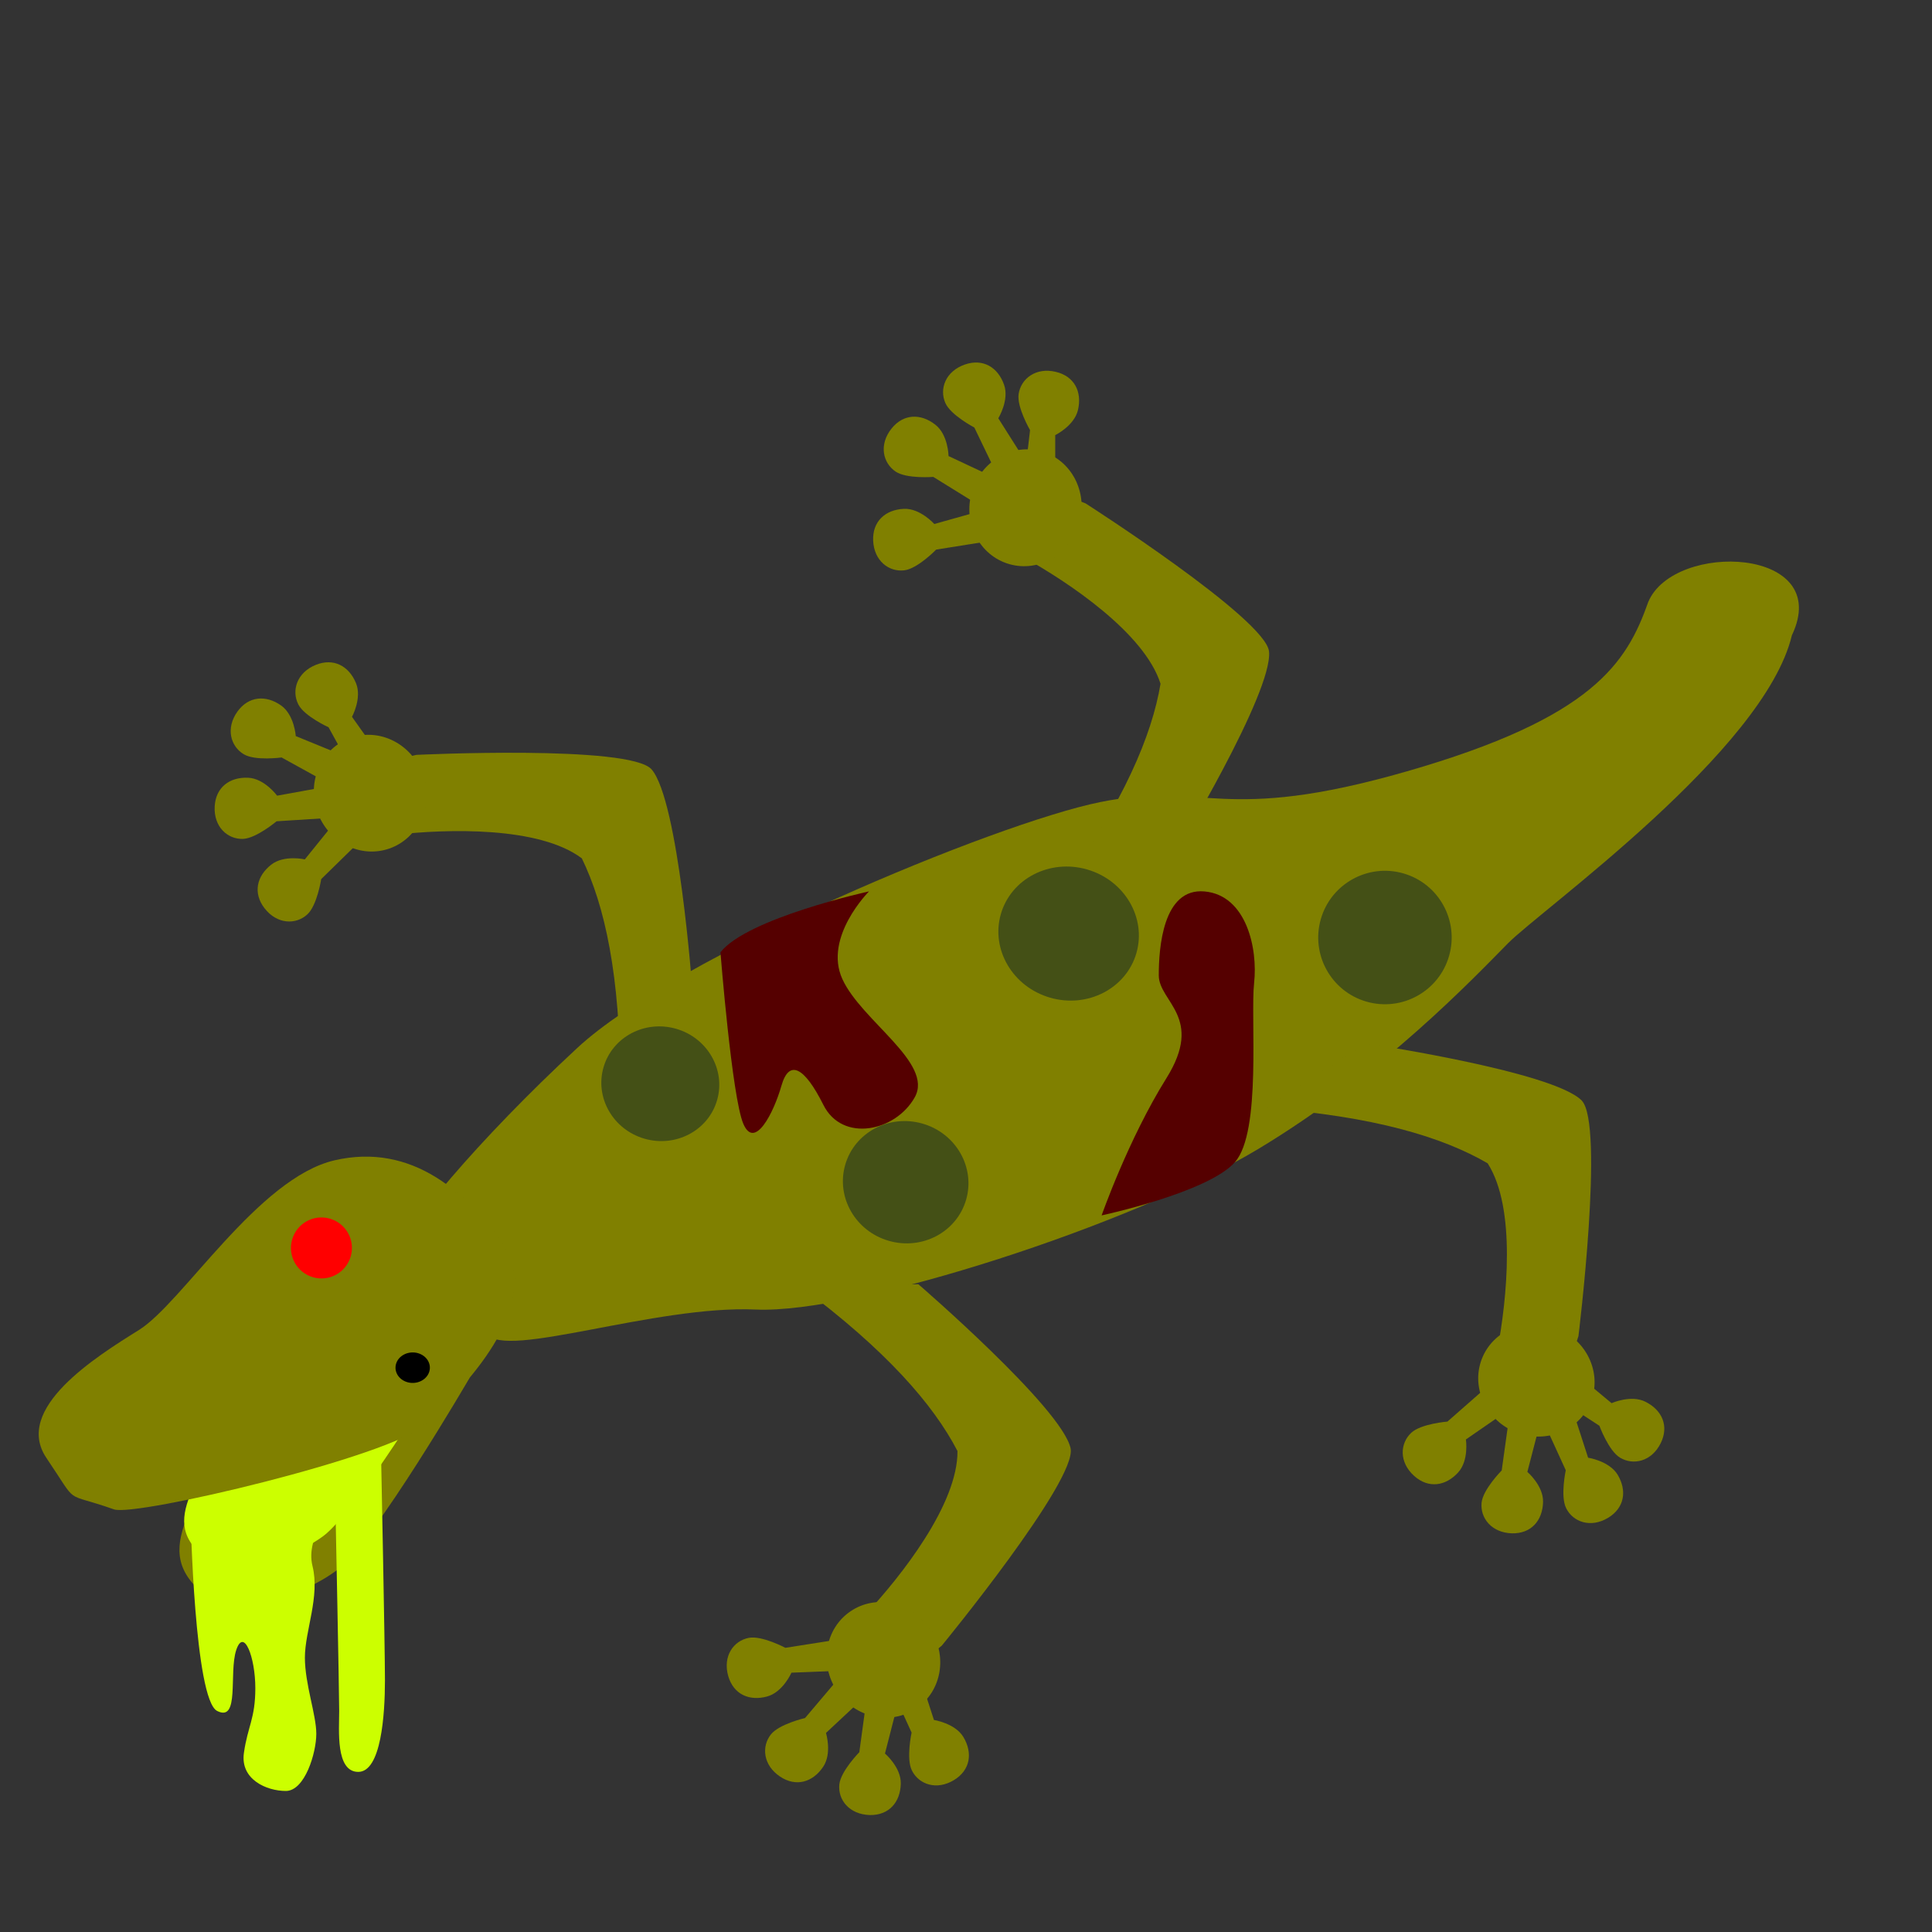 <?xml version="1.0" encoding="UTF-8" standalone="no"?>
<!-- Created with Inkscape (http://www.inkscape.org/) -->

<svg
   xmlns:dc="http://purl.org/dc/elements/1.1/"
   xmlns:cc="http://creativecommons.org/ns#"
   xmlns:rdf="http://www.w3.org/1999/02/22-rdf-syntax-ns#"
   xmlns:svg="http://www.w3.org/2000/svg"
   xmlns="http://www.w3.org/2000/svg"
   xmlns:sodipodi="http://sodipodi.sourceforge.net/DTD/sodipodi-0.dtd"
   xmlns:inkscape="http://www.inkscape.org/namespaces/inkscape"
   width="32"
   height="32"
   id="svg7704"
   version="1.1"
   inkscape:version="0.48.2 r9819"
   sodipodi:docname="lizard-injured.svg"
   inkscape:export-filename="/Users/e0/Dropbox/Iamagamer2013/art/lizard-injured.png"
   inkscape:export-xdpi="90"
   inkscape:export-ydpi="90">
  <rect width="100%" height="100%" fill="#333333" stroke="none"/>
  <defs
     id="defs7706" />
  <sodipodi:namedview
     id="base"
     pagecolor="#ffffff"
     bordercolor="#666666"
     borderopacity="1.0"
     inkscape:pageopacity="0.0"
     inkscape:pageshadow="2"
     inkscape:zoom="15.839192"
     inkscape:cx="20.754327"
     inkscape:cy="18.38597"
     inkscape:document-units="px"
     inkscape:current-layer="layer1"
     showgrid="false"
     inkscape:window-width="1280"
     inkscape:window-height="716"
     inkscape:window-x="0"
     inkscape:window-y="0"
     inkscape:window-maximized="0" />
  <g
     inkscape:label="Layer 1"
     inkscape:groupmode="layer"
     id="layer1"
     transform="translate(0,-1020.362)">
    <path
       style="fill:#808000;stroke:none"
       d="m 7.776,1043.187 c 0,0 -1.573,2.702 -2.177,3.167 -0.604,0.466 -1.758,0.8 -2.242,0.394 -0.484,-0.406 -0.447,-0.803 -0.24,-1.305 0.207,-0.502 2.329,-3.073 2.329,-3.073 z"
       id="path7905"
       inkscape:connector-curvature="0" />
    <path
       inkscape:connector-curvature="0"
       id="path7909"
       d="m 7.3,1043.092 c 0,0 -1.405,2.308 -1.94,2.708 -0.535,0.4 -1.553,0.693 -1.976,0.352 -0.423,-0.341 -0.388,-0.679 -0.202,-1.108 0.186,-0.428 2.073,-2.629 2.073,-2.629 z"
       style="fill:#ccff00;stroke:none" />
    <path
       style="fill:#808000;stroke:none"
       d="m 29.68,1030.882 c -0.453,1.913 -4.146,4.541 -4.702,5.103 -0.556,0.562 -2.069,2.163 -4.136,3.407 -2.067,1.244 -6.651,2.735 -8.323,2.66 -1.672,-0.075 -4.155,0.833 -4.455,0.402 -0.709,-1.022 -1.627,-0.957 -1.553,-1.214 0.14,-0.485 1.407,-1.998 3.052,-3.522 1.646,-1.524 6.921,-3.721 8.665,-4.072 1.744,-0.351 1.994,0.378 5.074,-0.508 3.081,-0.886 3.64,-1.791 3.998,-2.805 0.424,-1.013 3.076,-0.913 2.38,0.55 z"
       id="path7712"
       inkscape:connector-curvature="0"
       sodipodi:nodetypes="csszsszsscc" />
    <path
       style="fill:#808000;stroke:none"
       d="m 19.459,1034.514 c 0,0 1.627,-2.683 1.56,-3.361 -0.053,-0.541 -3.038,-2.453 -3.038,-2.453 0,0 -1.118,-0.454 -1.248,-0.228 -0.131,0.225 -0.412,0.768 0.205,1.111 0.758,0.42 2.018,1.263 2.284,2.104 -0.143,0.858 -0.61,1.956 -1.639,3.404 z"
       id="path7718"
       inkscape:connector-curvature="0"
       sodipodi:nodetypes="csccsccc" />
    <path
       style="fill:#808000;stroke:none"
       d="m 17.478,1028.62 -1.98e-4,-1.051 c 0,0 0.316,-0.154 0.377,-0.417 0.07,-0.301 -0.059,-0.558 -0.367,-0.631 -0.331,-0.079 -0.577,0.112 -0.616,0.366 -0.033,0.218 0.189,0.599 0.189,0.599 l -0.147,1.268 z"
       id="path7720"
       inkscape:connector-curvature="0"
       sodipodi:nodetypes="ccsssccc" />
    <path
       sodipodi:nodetypes="ccsssccc"
       inkscape:connector-curvature="0"
       id="path7722"
       d="m 17.097,1028.178 -0.562,-0.888 c 0,0 0.185,-0.3 0.096,-0.554 -0.102,-0.291 -0.349,-0.44 -0.648,-0.337 -0.322,0.111 -0.428,0.403 -0.325,0.638 0.089,0.202 0.48,0.406 0.48,0.406 l 0.554,1.15 z"
       style="fill:#808000;stroke:none" />
    <path
       style="fill:#808000;stroke:none"
       d="m 16.663,1028.362 -0.952,-0.446 c 0,0 -0.005,-0.352 -0.218,-0.519 -0.243,-0.191 -0.53,-0.183 -0.727,0.064 -0.212,0.266 -0.144,0.57 0.07,0.713 0.184,0.122 0.622,0.087 0.622,0.087 l 1.085,0.672 z"
       id="path7724"
       inkscape:connector-curvature="0"
       sodipodi:nodetypes="ccsssccc" />
    <path
       sodipodi:nodetypes="ccsssccc"
       inkscape:connector-curvature="0"
       id="path7726"
       d="m 16.487,1028.757 -1.012,0.284 c 0,0 -0.234,-0.263 -0.504,-0.251 -0.308,0.014 -0.521,0.208 -0.509,0.524 0.014,0.34 0.264,0.526 0.518,0.494 0.219,-0.027 0.526,-0.343 0.526,-0.343 l 1.261,-0.201 z"
       style="fill:#808000;stroke:none" />
    <path
       sodipodi:type="arc"
       style="fill:#808000;fill-opacity:1;stroke:none"
       id="path7728"
       sodipodi:cx="13.013392"
       sodipodi:cy="8.6071424"
       sodipodi:rx="0.92633927"
       sodipodi:ry="0.97098213"
       d="m 13.94,8.607 c 0,0.536 -0.415,0.971 -0.926,0.971 -0.512,0 -0.926,-0.435 -0.926,-0.971 0,-0.536 0.415,-0.971 0.926,-0.971 0.512,0 0.926,0.435 0.926,0.971 z"
       transform="matrix(0.961,0.277,-0.277,0.961,6.863,1016.896)" />
    <path
       sodipodi:nodetypes="csccsccc"
       inkscape:connector-curvature="0"
       id="path7730"
       d="m 22.614,1037.643 c 0,0 3.104,0.461 3.583,0.946 0.382,0.387 -0.053,3.904 -0.053,3.904 0,0 -0.365,1.15 -0.621,1.106 -0.257,-0.043 -0.854,-0.173 -0.723,-0.867 0.161,-0.852 0.317,-2.359 -0.16,-3.102 -0.751,-0.438 -1.895,-0.78 -3.666,-0.913 z"
       style="fill:#808000;stroke:none" />
    <path
       sodipodi:nodetypes="ccsssccc"
       inkscape:connector-curvature="0"
       id="path7732"
       d="m 25.884,1042.931 0.809,0.672 c 0,0 0.321,-0.145 0.562,-0.023 0.276,0.139 0.391,0.402 0.252,0.685 -0.151,0.305 -0.455,0.373 -0.675,0.24 -0.189,-0.114 -0.341,-0.528 -0.341,-0.528 l -1.07,-0.697 z"
       style="fill:#808000;stroke:none" />
    <path
       style="fill:#808000;stroke:none"
       d="m 25.98,1043.506 0.324,1 c 0,0 0.348,0.053 0.488,0.28 0.159,0.265 0.116,0.549 -0.154,0.714 -0.29,0.177 -0.584,0.072 -0.698,-0.158 -0.099,-0.198 -0.006,-0.628 -0.006,-0.628 l -0.531,-1.161 z"
       id="path7734"
       inkscape:connector-curvature="0"
       sodipodi:nodetypes="ccsssccc" />
    <path
       sodipodi:nodetypes="ccsssccc"
       inkscape:connector-curvature="0"
       id="path7736"
       d="m 25.562,1043.723 -0.264,1.018 c 0,0 0.267,0.229 0.26,0.499 -0.008,0.309 -0.198,0.525 -0.514,0.519 -0.34,-0.01 -0.53,-0.254 -0.504,-0.509 0.023,-0.22 0.333,-0.533 0.333,-0.533 l 0.176,-1.264 z"
       style="fill:#808000;stroke:none" />
    <path
       style="fill:#808000;stroke:none"
       d="m 25.145,1043.606 -0.865,0.598 c 0,0 0.053,0.348 -0.129,0.547 -0.208,0.228 -0.493,0.268 -0.728,0.057 -0.253,-0.227 -0.236,-0.538 -0.049,-0.714 0.161,-0.151 0.6,-0.186 0.6,-0.186 l 0.959,-0.842 z"
       id="path7738"
       inkscape:connector-curvature="0"
       sodipodi:nodetypes="ccsssccc" />
    <path
       transform="matrix(0.4,-0.916,-0.916,-0.4,28.126,1058.587)"
       d="m 13.94,8.607 c 0,0.536 -0.415,0.971 -0.926,0.971 -0.512,0 -0.926,-0.435 -0.926,-0.971 0,-0.536 0.415,-0.971 0.926,-0.971 0.512,0 0.926,0.435 0.926,0.971 z"
       sodipodi:ry="0.97098213"
       sodipodi:rx="0.92633927"
       sodipodi:cy="8.6071424"
       sodipodi:cx="13.013392"
       id="path7740"
       style="fill:#808000;fill-opacity:1;stroke:none"
       sodipodi:type="arc" />
    <path
       style="fill:#808000;stroke:none"
       d="m 15.211,1041.633 c 0,0 2.376,2.05 2.521,2.716 0.116,0.531 -2.133,3.27 -2.133,3.27 0,0 -0.923,0.776 -1.117,0.603 -0.194,-0.174 -0.629,-0.604 -0.147,-1.12 0.591,-0.633 1.53,-1.824 1.524,-2.706 -0.4,-0.772 -1.184,-1.673 -2.609,-2.733 z"
       id="path7742"
       inkscape:connector-curvature="0"
       sodipodi:nodetypes="csccsccc" />
    <path
       style="fill:#808000;stroke:none"
       d="m 15.145,1047.85 0.324,1 c 0,0 0.348,0.053 0.487,0.281 0.159,0.265 0.116,0.549 -0.154,0.714 -0.29,0.177 -0.584,0.072 -0.698,-0.158 -0.099,-0.197 -0.005,-0.628 -0.005,-0.628 l -0.531,-1.161 z"
       id="path7744"
       inkscape:connector-curvature="0"
       sodipodi:nodetypes="ccsssccc" />
    <path
       sodipodi:nodetypes="ccsssccc"
       inkscape:connector-curvature="0"
       id="path7746"
       d="m 14.919,1048.388 -0.261,1.018 c 0,0 0.268,0.228 0.262,0.498 -0.007,0.309 -0.196,0.526 -0.512,0.521 -0.34,-0.01 -0.532,-0.251 -0.506,-0.507 0.022,-0.22 0.331,-0.534 0.331,-0.534 l 0.172,-1.265 z"
       style="fill:#808000;stroke:none" />
    <path
       style="fill:#808000;stroke:none"
       d="m 14.449,1048.347 -0.768,0.718 c 0,0 0.104,0.337 -0.047,0.561 -0.172,0.256 -0.448,0.338 -0.712,0.163 -0.283,-0.188 -0.312,-0.498 -0.154,-0.699 0.137,-0.173 0.566,-0.272 0.566,-0.272 l 0.825,-0.974 z"
       id="path7748"
       inkscape:connector-curvature="0"
       sodipodi:nodetypes="ccsssccc" />
    <path
       sodipodi:nodetypes="ccsssccc"
       inkscape:connector-curvature="0"
       id="path7750"
       d="m 14.16,1048.025 -1.051,0.042 c 0,0 -0.141,0.322 -0.402,0.394 -0.298,0.082 -0.56,-0.037 -0.646,-0.341 -0.092,-0.327 0.088,-0.581 0.341,-0.63 0.217,-0.042 0.606,0.165 0.606,0.165 l 1.261,-0.198 z"
       style="fill:#808000;stroke:none" />
    <path
       sodipodi:type="arc"
       style="fill:#808000;fill-opacity:1;stroke:none"
       id="path7752"
       sodipodi:cx="13.013392"
       sodipodi:cy="8.6071424"
       sodipodi:rx="0.92633927"
       sodipodi:ry="0.97098213"
       d="m 13.94,8.607 c 0,0.536 -0.415,0.971 -0.926,0.971 -0.512,0 -0.926,-0.435 -0.926,-0.971 0,-0.536 0.415,-0.971 0.926,-0.971 0.512,0 0.926,0.435 0.926,0.971 z"
       transform="matrix(0.829,-0.56,-0.56,-0.829,8.664,1062.277)" />
    <path
       sodipodi:nodetypes="csccsccc"
       inkscape:connector-curvature="0"
       id="path7754"
       d="m 11.467,1036.749 c 0,0 -0.227,-3.129 -0.675,-3.644 -0.357,-0.41 -3.897,-0.24 -3.897,-0.24 0,0 -1.174,0.277 -1.15,0.536 0.024,0.259 0.109,0.865 0.811,0.786 0.861,-0.097 2.376,-0.139 3.081,0.392 0.381,0.782 0.636,1.948 0.636,3.724 z"
       style="fill:#808000;stroke:none" />
    <path
       sodipodi:nodetypes="ccsssccc"
       inkscape:connector-curvature="0"
       id="path7756"
       d="m 6.439,1033.092 -0.609,-0.857 c 0,0 0.169,-0.309 0.066,-0.559 -0.118,-0.285 -0.372,-0.42 -0.665,-0.302 -0.315,0.128 -0.406,0.426 -0.29,0.655 0.1,0.197 0.501,0.379 0.501,0.379 l 0.614,1.119 z"
       style="fill:#808000;stroke:none" />
    <path
       style="fill:#808000;stroke:none"
       d="m 5.872,1032.952 -0.973,-0.398 c 0,0 -0.023,-0.351 -0.243,-0.507 -0.252,-0.178 -0.539,-0.155 -0.723,0.1 -0.198,0.276 -0.115,0.577 0.105,0.708 0.19,0.113 0.626,0.053 0.626,0.053 l 1.118,0.617 z"
       id="path7758"
       inkscape:connector-curvature="0"
       sodipodi:nodetypes="ccsssccc" />
    <path
       sodipodi:nodetypes="ccsssccc"
       inkscape:connector-curvature="0"
       id="path7760"
       d="m 5.625,1033.353 -1.035,0.188 c 0,0 -0.208,-0.284 -0.478,-0.297 -0.308,-0.015 -0.538,0.158 -0.556,0.473 -0.019,0.34 0.213,0.548 0.469,0.54 0.221,-0.01 0.556,-0.292 0.556,-0.292 l 1.274,-0.081 z"
       style="fill:#808000;stroke:none" />
    <path
       style="fill:#808000;stroke:none"
       d="m 5.71,1033.778 -0.661,0.818 c 0,0 -0.343,-0.079 -0.556,0.087 -0.243,0.19 -0.305,0.471 -0.112,0.722 0.208,0.269 0.519,0.276 0.709,0.103 0.163,-0.149 0.23,-0.585 0.23,-0.585 l 0.912,-0.893 z"
       id="path7762"
       inkscape:connector-curvature="0"
       sodipodi:nodetypes="ccsssccc" />
    <path
       transform="matrix(0.944,-0.331,0.331,0.944,-9.005,1029.682)"
       d="m 13.94,8.607 c 0,0.536 -0.415,0.971 -0.926,0.971 -0.512,0 -0.926,-0.435 -0.926,-0.971 0,-0.536 0.415,-0.971 0.926,-0.971 0.512,0 0.926,0.435 0.926,0.971 z"
       sodipodi:ry="0.97098213"
       sodipodi:rx="0.92633927"
       sodipodi:cy="8.6071424"
       sodipodi:cx="13.013392"
       id="path7764"
       style="fill:#808000;fill-opacity:1;stroke:none"
       sodipodi:type="arc" />
    <path
       style="fill:#808000;stroke:none"
       d="m 8.444,1041.139 c -0.683,-1.051 -1.635,-1.851 -2.901,-1.559 -1.267,0.292 -2.521,2.361 -3.242,2.811 -0.721,0.449 -2.084,1.304 -1.531,2.121 0.553,0.817 0.251,0.544 1.118,0.85 0.357,0.126 4.576,-0.876 5.135,-1.394 0.786,-0.728 1.801,-1.865 1.421,-2.829 z"
       id="path7766"
       inkscape:connector-curvature="0"
       sodipodi:nodetypes="csssssc" />
    <path
       sodipodi:type="arc"
       style="fill:#000000;fill-opacity:1;stroke:none"
       id="path7768"
       sodipodi:cx="8.1443548"
       sodipodi:cy="25.434008"
       sodipodi:rx="0.56821078"
       sodipodi:ry="0.56821078"
       d="m 8.713,25.434 a 0.568,0.568 0 1 1 -1.136,0 0.568,0.568 0 1 1 1.136,0 z"
       transform="matrix(0.481,0.123,-0.139,0.427,6.453,1031.153)" />
    <path
       sodipodi:type="arc"
       style="fill:#ff0000;fill-opacity:1;stroke:none"
       id="path7770"
       sodipodi:cx="6.1871843"
       sodipodi:cy="23.792511"
       sodipodi:rx="0.50507629"
       sodipodi:ry="0.50507629"
       d="m 6.692,23.793 c 0,0.279 -0.226,0.505 -0.505,0.505 -0.279,0 -0.505,-0.226 -0.505,-0.505 0,-0.279 0.226,-0.505 0.505,-0.505 0.279,0 0.505,0.226 0.505,0.505 z"
       transform="matrix(0.961,0.277,-0.277,0.961,5.969,1016.453)" />
    <path
       sodipodi:type="arc"
       style="fill:#445016;fill-opacity:1;stroke:none"
       id="path7772"
       sodipodi:cx="17.267296"
       sodipodi:cy="15.490319"
       sodipodi:rx="1.1679889"
       sodipodi:ry="1.1048543"
       d="m 18.435,15.49 c 0,0.61 -0.523,1.105 -1.168,1.105 -0.645,0 -1.168,-0.495 -1.168,-1.105 0,-0.61 0.523,-1.105 1.168,-1.105 0.645,0 1.168,0.495 1.168,1.105 z"
       transform="matrix(0.961,0.277,-0.277,0.961,5.397,1016.156)" />
    <path
       sodipodi:type="arc"
       style="fill:#445016;fill-opacity:1;stroke:none"
       id="path7774"
       sodipodi:cx="14.615644"
       sodipodi:cy="20.256977"
       sodipodi:rx="1.0417198"
       sodipodi:ry="1.0101526"
       d="m 15.657,20.257 c 0,0.558 -0.466,1.01 -1.042,1.01 -0.575,0 -1.042,-0.452 -1.042,-1.01 0,-0.558 0.466,-1.01 1.042,-1.01 0.575,0 1.042,0.452 1.042,1.01 z"
       transform="matrix(0.961,0.277,-0.277,0.961,6.567,1016.428)" />
    <path
       sodipodi:type="arc"
       style="fill:#445016;fill-opacity:1;stroke:none"
       id="path7776"
       sodipodi:cx="21.686712"
       sodipodi:cy="13.97509"
       sodipodi:rx="1.1048543"
       sodipodi:ry="1.1048543"
       d="m 22.792,13.975 c 0,0.61 -0.495,1.105 -1.105,1.105 -0.61,0 -1.105,-0.495 -1.105,-1.105 0,-0.61 0.495,-1.105 1.105,-1.105 0.61,0 1.105,0.495 1.105,1.105 z"
       transform="matrix(0.961,0.277,-0.277,0.961,5.969,1016.453)" />
    <path
       sodipodi:type="arc"
       style="fill:#445016;fill-opacity:1;stroke:none"
       id="path7778"
       sodipodi:cx="9.5648823"
       sodipodi:cy="20.130707"
       sodipodi:rx="0.9785853"
       sodipodi:ry="0.94701803"
       d="m 10.543,20.131 c 0,0.523 -0.438,0.947 -0.979,0.947 -0.54,0 -0.979,-0.424 -0.979,-0.947 0,-0.523 0.438,-0.947 0.979,-0.947 0.54,0 0.979,0.424 0.979,0.947 z"
       transform="matrix(0.961,0.277,-0.277,0.961,7.322,1016.317)" />
    <path
       style="fill:#ccff00;stroke:none;stroke-width:1px;stroke-linecap:butt;stroke-linejoin:miter;stroke-opacity:1"
       d="m 6.313,24.171 c 0,0 0.063,3.094 0.063,3.662 0,0.568 -0.063,1.515 -0.442,1.515 -0.379,0 -0.316,-0.694 -0.316,-1.01 0,-0.316 -0.063,-3.409 -0.063,-3.409 0,0 -0.505,0.505 -0.379,1.01 0.126,0.505 -0.126,1.073 -0.126,1.515 0,0.442 0.189,0.947 0.189,1.263 0,0.316 -0.189,0.947 -0.505,0.947 -0.316,0 -0.758,-0.189 -0.694,-0.631 0.063,-0.442 0.189,-0.568 0.189,-1.073 0,-0.505 -0.189,-1.01 -0.316,-0.631 -0.126,0.379 0.063,1.2 -0.316,1.01 C 3.22,28.149 3.157,25.118 3.157,25.118 z"
       id="path7911"
       inkscape:connector-curvature="0"
       transform="translate(0,1020.362)" />
    <path
       style="fill:#550000;stroke:none;stroke-width:1px;stroke-linecap:butt;stroke-linejoin:miter;stroke-opacity:1"
       d="m 18.246,20.131 c 0,0 1.768,-0.379 2.21,-0.884 0.442,-0.505 0.253,-2.399 0.316,-2.967 0.063,-0.568 -0.126,-1.452 -0.821,-1.515 -0.694,-0.063 -0.758,0.947 -0.758,1.389 0,0.442 0.758,0.694 0.126,1.705 -0.631,1.01 -1.073,2.273 -1.073,2.273 z"
       id="path9813"
       inkscape:connector-curvature="0"
       transform="translate(0,1020.362)" />
    <path
       style="fill:#550000;stroke:none;stroke-width:1px;stroke-linecap:butt;stroke-linejoin:miter;stroke-opacity:1"
       d="m 11.932,15.774 c 0.442,-0.568 2.462,-1.01 2.462,-1.01 0,0 -0.758,0.758 -0.442,1.452 0.316,0.694 1.515,1.389 1.2,1.957 -0.316,0.568 -1.2,0.758 -1.515,0.126 -0.316,-0.631 -0.568,-0.758 -0.694,-0.316 -0.126,0.442 -0.442,1.073 -0.631,0.631 -0.189,-0.442 -0.379,-2.841 -0.379,-2.841 z"
       id="path9815"
       inkscape:connector-curvature="0"
       transform="translate(0,1020.362)" />
  </g>
</svg>
